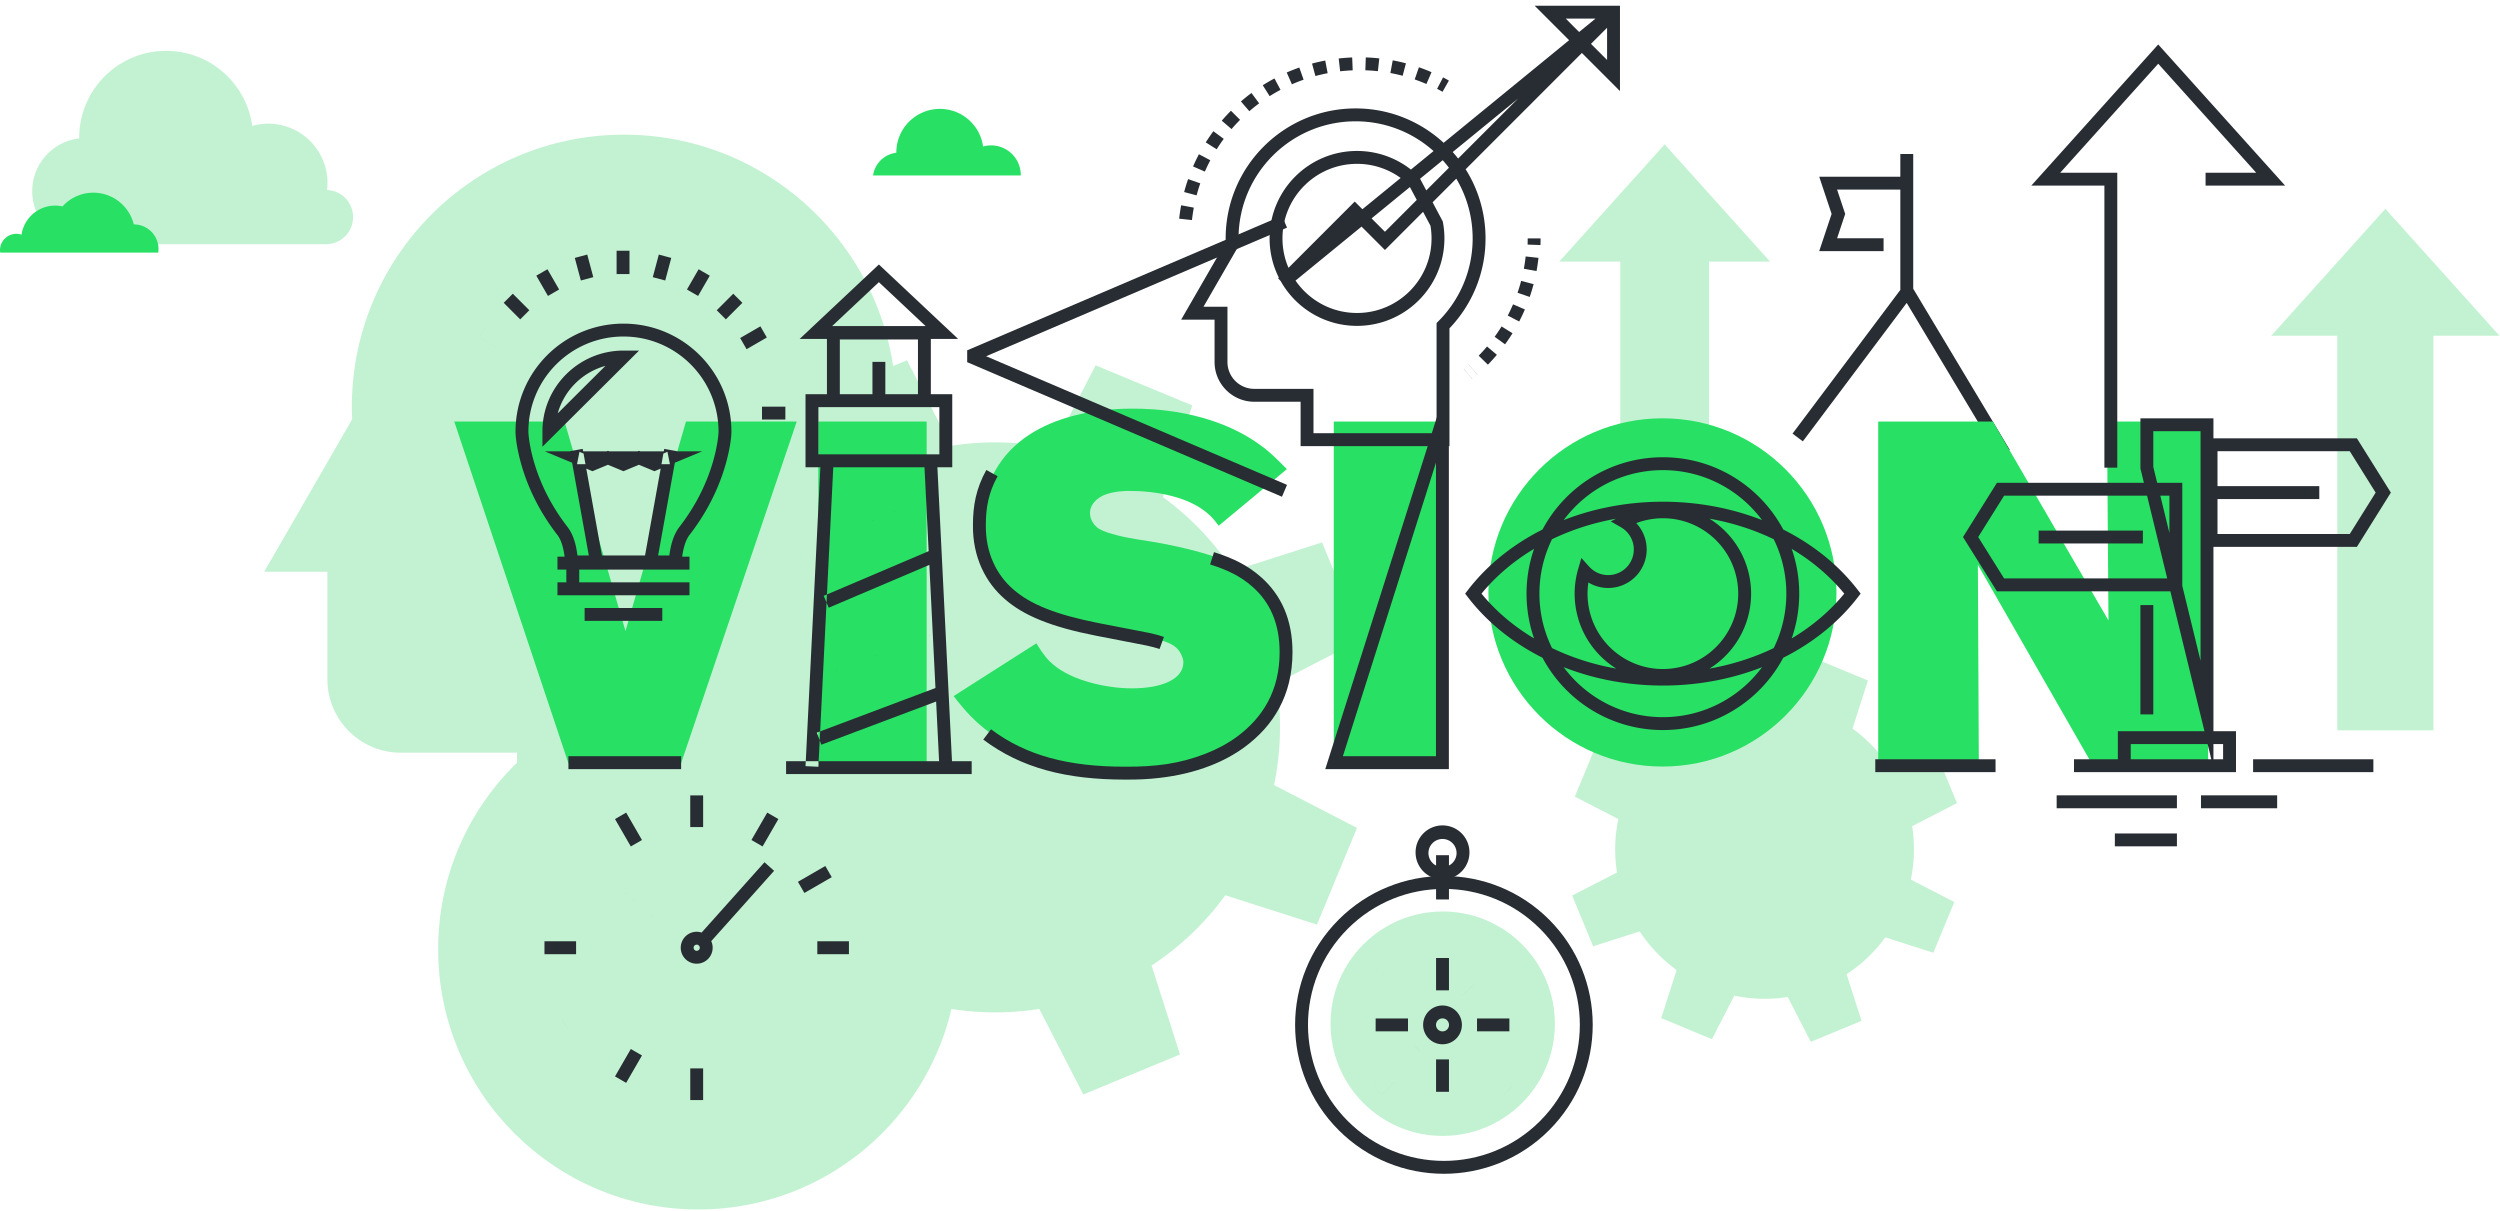 <svg xmlns="http://www.w3.org/2000/svg" width="417" height="202" viewBox="0 0 417 202">
    <g fill="none" fill-rule="evenodd">
        <path fill="#C3F2D2" d="M54.555 31.689c.044-.386.073-.774.073-1.172 0-5.46-4.423-9.887-9.882-9.887-.926 0-1.821.137-2.672.375-.968-7.07-7.025-12.521-14.362-12.521-8.01 0-14.502 6.497-14.502 14.506v.097c-4.41.504-7.836 4.246-7.836 8.794 0 4.89 3.96 8.854 8.85 8.854h39.803c.001-.006.005-.012.007-.02.127.011.253.02.382.02a4.525 4.525 0 0 0 .139-9.046M136.218 148.163V99.962c8.197-8.22 13.263-19.559 13.263-32.08 0-25.081-20.32-45.42-45.395-45.42-25.071 0-45.4 20.339-45.4 45.42 0 .688.024 1.37.054 2.053l-6.338 10.99-8.338 14.444H54.61V113.3c0 6.764 5.477 12.249 12.239 12.249h19.389v22.613"/>
        <path fill="#C3F2D2" d="M219.665 154.221l6.685-16.13-13.836-7.139a47.349 47.349 0 0 0 .418-16.993l14.263-7.348-6.676-16.132-14.825 4.74a47.282 47.282 0 0 0-11.718-12.302l4.89-15.293-16.122-6.685-7.134 13.84a47.198 47.198 0 0 0-16.983-.416l-7.343-14.266-16.128 6.673 4.737 14.831a47.239 47.239 0 0 0-12.295 11.726l-15.283-4.894-6.686 16.13 13.837 7.138a47.201 47.201 0 0 0-.415 16.989l-14.264 7.35 6.673 16.133 14.823-4.736a47.187 47.187 0 0 0 11.722 12.3l-4.893 15.291 16.12 6.687 7.136-13.843a47.265 47.265 0 0 0 16.982.42l7.345 14.27 16.128-6.679-4.738-14.831a47.254 47.254 0 0 0 12.297-11.725l15.283 4.894M322.478 158.917l3.505-8.459-7.255-3.743c.62-2.986.676-6 .219-8.91l7.48-3.854-3.501-8.46-7.773 2.486a24.826 24.826 0 0 0-6.146-6.451l2.564-8.019-8.453-3.507-3.741 7.259a24.763 24.763 0 0 0-8.907-.219l-3.85-7.48-8.458 3.499 2.484 7.777a24.763 24.763 0 0 0-6.448 6.148l-8.013-2.565-3.507 8.458 7.257 3.743c-.621 2.986-.679 6-.218 8.908l-7.48 3.855 3.499 8.46 7.774-2.483a24.747 24.747 0 0 0 6.147 6.45l-2.566 8.018 8.454 3.506 3.74-7.258c2.986.62 5.999.678 8.907.22l3.85 7.483 8.457-3.502-2.484-7.778c2.47-1.62 4.66-3.69 6.449-6.149l8.014 2.567"/>
        <path fill="#282D33" fill-rule="nonzero" d="M300.713 73.618l-1.72-1.29 19.242-25.65 16.984 28.343-1.844 1.106-15.34-25.6-17.322 23.091zm2.732-44.138h14.979v2.15h-11.996l1.351 4.054-1.351 4.056h7.753v2.15h-10.736l2.069-6.206-2.069-6.204zm15.68 20.085h-2.15V25.688h2.15v23.877z"/>
        <path fill="#C3F2D2" d="M388.362 45.413l-9.515 10.584h11.014v65.817h16.032V55.997h11.015l-19.03-21.169-9.516 10.585M268.876 33.853l-8.788 9.777h10.173v48.335h14.808V43.63h10.175l-17.578-19.555-8.79 9.778"/>
        <path fill="#28E064" d="M348.868 127.302l-18.96-33.097.161 33.097h-16.782v-56.99h19.123l19.283 33.177-.243-33.177h16.863v56.99h-19.445"/>
        <path fill="#282D33" fill-rule="nonzero" d="M338.818 30.962L359.99 7.414l21.17 23.548h-13.27v-2.15h8.445l-16.345-18.183-16.346 18.182h9.518v49.191h-2.15v-47.04z"/>
        <path fill="#28E064" d="M306.323 98.817c0 16.04-12.996 29.043-29.029 29.043-16.032 0-29.029-13.003-29.029-29.043s12.997-29.043 29.03-29.043c16.032 0 29.028 13.003 29.028 29.043"/>
        <path fill="#C3F2D2" d="M116.466 201.741c23.958 0 43.382-19.432 43.382-43.402 0-23.971-19.424-43.404-43.382-43.404-23.96 0-43.384 19.433-43.384 43.404 0 23.97 19.423 43.402 43.384 43.402"/>
        <path fill="#282D33" fill-rule="nonzero" d="M115.133 132.677h2.15v5.277h-2.15v-5.277zm2.15 0v5.277h-2.15v-5.277h2.15zm10.69 2.866l1.862 1.075-2.637 4.57-1.861-1.076 2.637-4.57zm1.862 1.075l-2.637 4.57-1.861-1.076 2.637-4.57 1.861 1.076zm7.826 7.83l1.075 1.863-4.567 2.638-1.075-1.862 4.567-2.639zm1.075 1.863l-4.567 2.638-1.075-1.862 4.567-2.639 1.075 1.863zm2.865 10.696v2.15h-5.274v-2.15h5.274zm0 2.15h-5.274v-2.15h5.274v2.15zm-2.863 10.696l-1.075 1.863-4.57-2.64 1.076-1.863 4.569 2.64zm-1.075 1.863l1.075-1.863-4.57-2.64-1.074 1.863 4.569 2.64zm-7.828 7.83l-1.861 1.075-2.637-4.57 1.861-1.075 2.637 4.57zm-1.861 1.075l1.861-1.075-2.637-4.57-1.861 1.075 2.637 4.57zm-10.691 2.866v-5.277h-2.149v5.277h2.149zm-2.15 0h2.15v-5.277h-2.149v5.277zm-10.691-2.866l2.638-4.57-1.861-1.075-2.639 4.57 1.862 1.075zm-1.862-1.076l1.862 1.076 2.638-4.57-1.861-1.075-2.639 4.57zm-7.825-7.83l4.569-2.637-1.075-1.863-4.568 2.638 1.074 1.863zm-1.074-1.862l4.568-2.638 1.075 1.863-4.569 2.638-1.074-1.863zm-2.865-10.695v-2.151h5.275v2.15h-5.275zm0-2.151h5.275v2.15h-5.275v-2.15zm2.864-10.696l4.568 2.639 1.075-1.862-4.568-2.64-1.075 1.863zm1.075-1.863l4.568 2.64-1.075 1.862-4.568-2.64 1.075-1.862zm7.826-7.83l1.862-1.075 2.636 4.571-1.861 1.075-2.637-4.571zm1.862-1.075l2.636 4.571-1.861 1.075-2.637-4.571 1.862-1.075zm9.78 20.763a2.662 2.662 0 0 1 3.76-.21 2.662 2.662 0 1 1-3.549 3.972 2.665 2.665 0 0 1-.21-3.762zm1.645 2.159a.513.513 0 1 0 .683-.766.513.513 0 0 0-.683.766zm11.648-14.646l1.602 1.433-11.05 12.362-1.602-1.434 11.05-12.361zm1.602 1.433l-11.05 12.362-1.602-1.434 11.05-12.361 1.602 1.433zm-25.195 3.271l10.881 9.736 1.433-1.603-10.881-9.736-1.433 1.603zm1.433-1.603l10.881 9.736-1.433 1.603-10.88-9.736 1.432-1.603z"/>
        <path fill="#28E064" d="M113.608 127.302H94.81l-19.04-56.99h18.395l10.167 34.953 10.085-34.953h18.476l-19.284 56.99M136.492 127.302h18.073v-56.99h-18.073zM207.471 123.455c-7.341 5.409-16.943 5.247-19.364 5.247-8.31 0-16.216-1.372-22.993-6.458-2.582-1.937-4.115-3.631-6.052-6.134l13.797-8.799c1.21 1.938 1.937 2.825 2.744 3.47 3.227 2.827 9.196 4.037 13.15 4.037 5.084 0 8.634-1.534 8.634-4.359 0-.645-.323-1.13-.404-1.372-.404-.807-1.05-1.534-2.743-2.099-2.017-.727-5.648-1.21-10.731-2.26-7.826-1.534-12.022-3.471-14.765-5.893-1.775-1.533-5.002-5.328-4.921-11.543 0-1.534.08-5.005 2.097-8.637 5.81-10.655 20.897-10.494 23.076-10.494 2.904 0 13.15.162 21.3 6.135 1.774 1.292 2.823 2.421 4.356 3.955l-11.376 9.445c-.726-.969-1.13-1.453-1.614-1.856-3.307-3.068-9.036-3.957-13.311-3.957-.404 0-2.583 0-4.277.728-.324.16-2.26 1.049-2.26 2.986 0 1.05.646 2.018 1.453 2.583 1.452.888 4.84 1.534 6.374 1.776 2.017.323 7.342 1.049 12.99 2.906 3.55 1.13 12.344 4.278 12.344 15.66 0 8.475-5.003 13.077-7.504 14.933"/>
        <path fill="#282D33" fill-rule="nonzero" d="M201.844 94.146l.652-2.05c3.176 1.011 5.602 2.17 7.892 4.207 3.316 2.95 5.201 7.05 5.201 12.478 0 7.258-3.228 12.3-7.94 15.799-1.745 1.285-3.682 2.324-5.78 3.141-2.68 1.044-5.524 1.692-8.463 2.032-1.995.23-3.508.287-5.54.283h-.22c-9.768 0-17.284-1.904-23.638-6.673l1.29-1.72c5.93 4.45 13.006 6.242 22.349 6.242h.223c4.802.009 8.824-.456 13.22-2.168 1.927-.75 3.698-1.7 5.28-2.867 4.213-3.126 7.07-7.589 7.07-14.069 0-4.806-1.618-8.324-4.48-10.871-2.016-1.793-4.203-2.837-7.116-3.764zm-7.7 12.09l-.73 2.023c-.522-.189-1.205-.372-2.115-.573-1.002-.22-6.644-1.27-8.457-1.644-7.525-1.474-12.143-3.381-15.26-6.134-3.12-2.694-5.365-6.922-5.294-12.357 0-3.211.512-6.062 2.232-9.16l1.88 1.045c-1.51 2.718-1.963 5.236-1.963 8.13-.062 4.755 1.878 8.407 4.558 10.722 2.796 2.468 7.077 4.236 14.27 5.646 1.79.37 7.452 1.422 8.495 1.652.993.219 1.758.424 2.383.65z"/>
        <path fill="#28E064" d="M222.472 127.302h18.071v-56.99h-18.071z"/>
        <path fill="#282D33" fill-rule="nonzero" d="M113.61 126.138v2.15H94.812v-2.15h18.798zm0 2.15H94.812v-2.15h18.798v2.15zm110.383-2.15h15.529v-48.97l-15.529 48.97zm17.678 2.15h-20.615l20.615-65.01v65.01zM297.96 99.02c0-11.377-9.22-20.601-20.593-20.601-11.371 0-20.59 9.224-20.59 20.6 0 11.38 9.218 20.604 20.59 20.604 11.374 0 20.593-9.224 20.593-20.603zm2.15 0c0 12.566-10.182 22.753-22.743 22.753-12.559 0-22.74-10.187-22.74-22.753 0-12.565 10.182-22.752 22.74-22.752 12.56 0 22.743 10.187 22.743 22.752zm-24.3-14.641c8.082-.86 15.331 4.998 16.19 13.084.861 8.085-4.993 15.337-13.074 16.199-8.083.86-15.332-4.997-16.193-13.083a14.684 14.684 0 0 1 .503-5.657l.539-1.855 1.292 1.436a4.259 4.259 0 0 0 3.63 1.398 4.276 4.276 0 0 0 3.799-4.704 4.262 4.262 0 0 0-2.131-3.256l-1.679-.96 1.702-.92a14.655 14.655 0 0 1 5.423-1.682zm-10.94 15.972c.736 6.905 6.926 11.906 13.828 11.172 6.901-.735 11.9-6.928 11.165-13.833-.734-6.905-6.924-11.907-13.825-11.173a12.477 12.477 0 0 0-3.106.74 6.426 6.426 0 0 1-4.008 10.782 6.386 6.386 0 0 1-3.983-.881 12.515 12.515 0 0 0-.07 3.193zm12.498-16.664c13.314 0 25.471 5.6 32.48 14.676l.507.657-.508.657c-7.008 9.077-19.165 14.676-32.479 14.676s-25.471-5.6-32.478-14.676l-.507-.657.507-.657c7.007-9.076 19.165-14.676 32.478-14.676zm0 2.15c-12.338 0-23.591 5.036-30.254 13.183 6.663 8.147 17.916 13.183 30.254 13.183 12.339 0 23.592-5.036 30.256-13.183-6.664-8.147-17.918-13.182-30.256-13.182zM94.331 94.806l-.067-1.003c-.131-1.944-.548-3.585-1.268-4.545-2.896-3.729-4.827-7.65-5.969-11.533-.722-2.455-1.04-4.64-1.04-5.727 0-9.954 8.058-18.016 18.006-18.016 9.95 0 18.008 8.062 18.008 18.016 0 1.08-.322 3.273-1.045 5.73-1.144 3.884-3.075 7.804-5.957 11.517-.735.976-1.161 2.619-1.305 4.565l-.074.996H94.331zm17.317-2.15c.237-1.897.745-3.523 1.643-4.717 2.72-3.505 4.532-7.183 5.603-10.819.383-1.302.645-2.516.805-3.607.103-.702.152-1.29.152-1.515 0-8.766-7.096-15.866-15.858-15.866-8.761 0-15.857 7.1-15.857 15.866 0 .228.049.814.151 1.516.159 1.09.42 2.303.803 3.605 1.068 3.634 2.88 7.313 5.615 10.834.887 1.184 1.386 2.808 1.611 4.703h15.332zM93.033 68.943l7.949-7.913c-3.846 1.058-6.888 4.089-7.949 7.913zm-2.555 2.99c0-7.404 6.072-13.458 13.515-13.458h2.604L90.477 74.52v-2.587zm10.071 21.56l-3.352-18.62-2.116.382 3.353 18.619 2.115-.381zm-2.115.381l2.115-.381-3.352-18.62-2.116.382 3.353 18.619zm11.122 0l3.352-18.619-2.116-.381-3.352 18.62 2.116.38zm-2.116-.38l2.116.38 3.352-18.619-2.116-.381-3.352 18.62zm-8.615-14.898l-7.96-3.315h26.264l-7.97 3.315-2.586-1.075-2.584 1.075-2.582-1.075-2.582 1.075zm10.746-2.157h-.825l.412-.172.413.172zm1.76-1.075l.413 2.068h-15.5l.413-2.068 2.168.903 2.582-1.075 2.582 1.075 2.583-1.075 2.586 1.075 2.173-.903zm-6.93 1.075h-.825l.413-.172.413.172zm-5.163 0h-.826l.413-.172.413.172zm-6.254 18.566v-2.15h22.02v2.15h-22.02zm0-2.15h22.02v2.15h-22.02v-2.15zm0 6.43v-2.151h22.02v2.15h-22.02zm0-2.151h22.02v2.15h-22.02v-2.15zm4.531 6.431v-2.15h12.957v2.15H97.515zm0-2.15h12.957v2.15H97.515v-2.15zm-.901-2.764h-2.15v-4.494h2.15v4.494zm-2.15 0v-4.494h2.15v4.494h-2.15zm8.384-56.834h2.15v3.9h-2.15v-3.9zm2.15 0v3.9h-2.15v-3.9h2.15zm-9.122 1.201l2.076-.557 1.01 3.769-2.077.556-1.01-3.768zm2.076-.557l1.01 3.769-2.077.556-1.01-3.768 2.077-.557zm-8.5 3.523l1.863-1.075 1.948 3.379-1.862 1.075-1.948-3.38zm1.863-1.075l1.948 3.379-1.862 1.075-1.948-3.38 1.862-1.074zm-7.3 5.603l1.52-1.52 2.758 2.758-1.52 1.521-2.757-2.76zm1.52-1.52l2.758 2.758-1.52 1.521-2.757-2.76 1.52-1.52zm-5.6 7.301l3.377 1.95 1.075-1.862-3.378-1.95-1.074 1.862zm1.074-1.862l3.378 1.95-1.075 1.863-3.377-1.95 1.074-1.863zm-3.521 8.503l3.767 1.01.556-2.077-3.767-1.01-.556 2.077zm.556-2.077l3.767 1.01-.556 2.077-3.767-1.01.556-2.077zm-1.2 9.126h3.899v-2.15h-3.899v2.15zm0-2.15h3.899v2.15h-3.9l.001-2.15zm54.155.001v2.15h-3.898v-2.15H131zm0 2.15h-3.898v-2.15H131v2.15zm-1.2-9.124l.556 2.077-3.767 1.009-.556-2.078 3.767-1.008zm.556 2.077l-.556-2.077-3.767 1.008.556 2.078 3.767-1.009zm-3.521-8.505l1.075 1.862-3.375 1.952-1.075-1.863 3.375-1.95zm1.075 1.862l-3.375 1.952-1.075-1.863 3.375-1.95 1.075 1.861zm-5.6-7.301l1.52 1.52-2.756 2.759-1.52-1.521 2.756-2.758zm1.52 1.52l-2.756 2.759-1.52-1.521 2.756-2.758 1.52 1.52zm-7.298-5.603l1.862 1.075-1.95 3.378-1.861-1.075 1.949-3.378zm1.862 1.075l-1.95 3.378-1.861-1.075 1.949-3.378 1.862 1.075zm-8.5-3.522l2.076.557-1.008 3.767-2.077-.556 1.009-3.768zm2.076.557l-1.008 3.767-2.077-.556 1.009-3.768 2.076.557zM198.82 36.71l-2.136-.236c.083-.751.194-1.496.332-2.235l2.113.396a28.1 28.1 0 0 0-.308 2.075zm.773-4.124l-2.077-.553c.193-.729.414-1.45.662-2.16l2.03.708a27.91 27.91 0 0 0-.615 2.005zm1.38-3.963l-1.97-.858c.3-.692.627-1.371.979-2.037l1.9 1.003c-.326.62-.63 1.25-.909 1.892zm1.967-3.725l-1.82-1.144c.4-.638.825-1.26 1.272-1.867l1.73 1.276a28.2 28.2 0 0 0-1.182 1.735zm2.48-3.367l-1.63-1.401a30.459 30.459 0 0 1 1.532-1.658l1.523 1.517c-.494.496-.969 1.01-1.424 1.542zm2.97-2.982l-1.405-1.627c.57-.492 1.157-.964 1.761-1.412l1.281 1.727c-.561.417-1.107.854-1.637 1.312zm3.386-2.512l-1.147-1.818c.636-.403 1.288-.78 1.952-1.134l1.01 1.899c-.618.328-1.223.68-1.815 1.053zm3.714-1.974l-.863-1.97c.69-.302 1.39-.578 2.101-.828l.713 2.029c-.66.232-1.31.489-1.95.77zm3.92-1.38l-.561-2.077c.725-.196 1.46-.366 2.2-.507l.404 2.112a27.91 27.91 0 0 0-2.043.471zm4.127-.79l-.244-2.137a30.454 30.454 0 0 1 2.251-.173l.086 2.15c-.702.027-1.4.08-2.093.16zm4.204-.167l.073-2.149c.755.026 1.506.08 2.253.16l-.232 2.138a28.34 28.34 0 0 0-2.094-.149zm4.175.454l.391-2.114c.742.137 1.477.302 2.204.494l-.548 2.08a27.923 27.923 0 0 0-2.047-.46zm4.055 1.072l.704-2.032c.712.247 1.414.52 2.105.82l-.854 1.973a27.907 27.907 0 0 0-1.955-.761zM239.707 14.813l.996-1.906c.325.17.65.348.975.533l-1.062 1.87a29.607 29.607 0 0 0-.91-.497zm15.113 24.948h2.15c0 .374-.007.745-.02 1.114l-2.148-.077c.012-.344.018-.69.018-1.037zM254.48 42.775l2.137.235a30.26 30.26 0 0 1-.325 2.206l-2.113-.392a28.11 28.11 0 0 0 .301-2.049zm-.754 4.073l2.079.547c-.19.72-.406 1.432-.647 2.135l-2.033-.7c.225-.652.425-1.313.6-1.982zm-1.348 3.916l1.975.85a30.154 30.154 0 0 1-.955 2.015l-1.907-.993c.319-.613.615-1.237.887-1.872zm-1.918 3.687l1.828 1.131c-.391.633-.806 1.25-1.242 1.852l-1.74-1.263c.406-.56.79-1.133 1.154-1.72zm-2.423 3.342l1.643 1.386a30.43 30.43 0 0 1-1.498 1.65l-1.537-1.502a28.28 28.28 0 0 0 1.392-1.534z"/>
        <path fill="#282D33" fill-rule="nonzero" d="M244.972 60.842c-.258.228-.521.452-.789.673l.683.83.697.818.818-.697-.698-.818-.711-.806zm1.423 1.612a31.63 31.63 0 0 1-.846.721l-1.38-1.648.817-.697 1.41 1.624zm-11.439-31.66a12.379 12.379 0 0 0-8.608-3.464c-6.865 0-12.431 5.57-12.431 12.438s5.566 12.437 12.43 12.437c6.867 0 12.433-5.569 12.433-12.437 0-.717-.06-1.423-.178-2.114l-3.646-6.86zm5.731 6.31c.161.87.242 1.76.242 2.664 0 8.056-6.528 14.587-14.581 14.587-8.052 0-14.58-6.531-14.58-14.587 0-8.056 6.528-14.589 14.58-14.589 3.88 0 7.523 1.525 10.233 4.197l.117.115 3.96 7.45.03.163zm1.083 37.31h-24.83v-7.4h-7.722a6.63 6.63 0 0 1-6.628-6.633v-7.062h-5.573l7.435-12.886a19.656 19.656 0 0 1-.012-.663c0-11.974 9.705-21.685 21.674-21.685 11.97 0 21.674 9.71 21.674 21.685a21.615 21.615 0 0 1-6.018 14.996v19.648zm-2.15-20.53l.314-.316a19.468 19.468 0 0 0 5.704-13.798c0-10.787-8.74-19.535-19.524-19.535-10.782 0-19.525 8.748-19.525 19.535 0 .267.007.546.022.886l.014.312-5.885 10.2h4v9.213a4.48 4.48 0 0 0 4.478 4.482h9.871v7.4h20.531v-18.38zm-14.043-17.615l.45-.368h.703l-.76.76-.393-.392zm42.88-35.07l1.44 1.594-38.89 38.908-5.037-5.04-11.263 11.27-1.44-1.594 12.31-10.068-.367-.368h.817L268.457 1.2zm-37.45 37.46l22.198-22.208-24.428 19.978 2.23 2.23zm-16.38 9.343l-1.44-1.592 12.783-12.79 2.807 2.81-14.15 11.572zm55.584-32.808L255.981.957h14.23v14.237zm-2.15-12.086h-6.891l6.892 6.895V3.108zM156.198 114.697l.757 2.013-19.957 7.506-.756-2.013 19.956-7.506zm.757 2.013l-19.957 7.506-.756-2.013 19.956-7.506.757 2.013zm-1.99-24.803l.84 1.98-17.573 7.479-.841-1.98 17.573-7.479zm.84 1.98l-17.573 7.479-.841-1.98 17.573-7.479.842 1.98zm-17.27-4.06l16.968-7.22-.841-1.978-16.968 7.22.841 1.979zm-.841-1.978l16.968-7.22.841 1.979-16.968 7.22-.841-1.98zm-.318 24.815l19.2-7.22-.755-2.014-19.201 7.221.756 2.013zm-.756-2.013l19.2-7.221.757 2.013-19.201 7.221-.756-2.013zm17.56-33.22l2.147-.108 2.507 50.468-2.147.106-2.507-50.467zm2.147-.108l2.507 50.468-2.147.106-2.507-50.467 2.147-.107zm-19.818 50.574l2.506-50.467-2.146-.106-2.507 50.467 2.147.106zm-2.147-.106l2.147.106 2.506-50.467-2.146-.106-2.507 50.467zm-.001-49.857V65.755h24.475v12.18H134.36zm22.326-2.15v-7.878h-20.177v7.878h20.177zm-18.754-7.878V54.473h17.331v13.433h-17.33zm15.182-2.15v-9.132h-13.032v9.131h13.032zm1.274-11.371l-7.79-7.319-7.79 7.319h15.58zm-7.79-10.269l13.22 12.42h-26.44l13.22-12.42zm-15.48 85.004v-2.15h30.959v2.15h-30.958zm0-2.15h30.959v2.15h-30.958v-2.15zm16.555-59.93h-2.15v-6.685h2.15v6.685zm-2.15 0v-6.685h2.15v6.685h-2.15z"/>
        <path fill="#282D33" fill-rule="nonzero" d="M214.675 80.877l-.844 1.978-52.505-22.444v-1.978L213.83 35.99l.845 1.977-50.19 21.455zM256.876 186.992c8.855-8.857 8.855-23.22 0-32.079-8.854-8.859-23.209-8.859-32.063 0-8.854 8.86-8.854 23.221 0 32.08 8.854 8.859 23.209 8.859 32.063 0zm-33.583 1.521c-9.693-9.698-9.693-25.422 0-35.12 9.694-9.7 25.41-9.7 35.103 0 9.694 9.699 9.694 25.423 0 35.12-9.694 9.7-25.41 9.7-35.103 0z"/>
        <path fill="#C3F2D2" d="M253.874 183.988c-7.307 7.31-19.153 7.31-26.46 0-7.307-7.31-7.307-19.162 0-26.473 7.307-7.31 19.153-7.31 26.46 0 7.306 7.31 7.307 19.163 0 26.473"/>
        <path fill="#282D33" fill-rule="nonzero" d="M241.377 170.185a1.083 1.083 0 1 0-1.532 1.533 1.083 1.083 0 1 0 1.532-1.533zm-3.052 3.054a3.236 3.236 0 0 1-.001-4.575 3.232 3.232 0 0 1 4.573 0 3.236 3.236 0 0 1 0 4.575 3.231 3.231 0 0 1-4.572 0zm7.117-5.6l6.869-6.873-1.52-1.52-6.87 6.872 1.52 1.52zm-1.52-1.52l6.869-6.874 1.52 1.52-6.87 6.874-1.52-1.52zm-13.491 16.538l6.868-6.872-1.52-1.52-6.868 6.871 1.52 1.521zm-1.52-1.52l6.869-6.873 1.52 1.521-6.87 6.872-1.52-1.52zm15.01-5.352l6.87 6.872 1.52-1.52-6.87-6.873-1.52 1.521zm1.52-1.52l6.87 6.871-1.52 1.521-6.87-6.872 1.52-1.52zm-16.53-13.5l6.869 6.874 1.52-1.52-6.87-6.874-1.52 1.52zm1.52-1.52l6.869 6.873-1.52 1.52-6.87-6.872 1.52-1.52zm15.937 12.782v-2.15h5.398v2.15h-5.398zm0-2.15h5.398v2.15h-5.398v-2.15zm-16.91 2.15v-2.15h5.396v2.15h-5.397zm0-2.15h5.396v2.15h-5.397v-2.15zm10.078 6.835h2.15v5.399h-2.15v-5.4zm2.15 0v5.399h-2.15v-5.4h2.15zm-2.15-16.92h2.15v5.4h-2.15v-5.4zm2.15 0v5.4h-2.15v-5.4h2.15zm0-9.765h-2.15v-7.38h2.15v7.38zm-2.15 0v-7.38h2.15v7.38h-2.15zm3.419-7.74a2.344 2.344 0 1 0-4.689-.001 2.344 2.344 0 0 0 4.689.002zm2.15 0a4.494 4.494 0 0 1-8.986 0 4.494 4.494 0 1 1 8.985 0zm89.177-59.608l-4.318 6.902 4.318 6.901h27.574V82.68h-27.574zm29.724 15.954H333.09l-5.662-9.052 5.662-9.053h30.915v18.105zm3.046 11.578V71.925h-7.881v5.956l7.88 32.33zm-10.03-40.437h12.18v58.33l-12.18-49.965v-8.365zm2.149 49.384h-2.15v-18.232h2.15v18.232zm-2.15 0v-18.232h2.15v18.232h-2.15zm-3.761 9.637v-6.834h19.704v6.834H353.26zm17.554-2.15v-2.534h-15.405v2.533h15.405zm-.934-37.577h22.062l4.317-6.902-4.317-6.901H369.88v13.803zm23.253-15.954l5.662 9.052-5.662 9.053H367.73V73.114h25.403zm-24.328 10.128v-2.15h18.055v2.15h-18.055zm0-2.15h18.055v2.15h-18.055v-2.15zm-28.756 9.564v-2.15h17.387v2.15h-17.387zm0-2.15h17.387v2.15h-17.387v-2.15zm35.768 40.289v-2.15h20.062v2.15h-20.062zm0-2.15h20.062v2.15h-20.062v-2.15zm-63.02 2.15v-2.15h20.061v2.15h-20.062zm0-2.15h20.061v2.15h-20.062v-2.15zm33.144 2.15v-2.15h20.062v2.15h-20.062zm0-2.15h20.062v2.15h-20.062v-2.15zm-2.891 8.171v-2.15h20.06v2.15h-20.06zm0-2.15h20.06v2.15h-20.06v-2.15zm9.708 8.506v-2.15h10.353v2.15h-10.353zm0-2.15h10.353v2.15h-10.353v-2.15zm14.366-4.206v-2.15h12.706v2.15h-12.706zm0-2.15h12.706v2.15h-12.706v-2.15z"/>
        <path fill="#28E064" d="M.04 42.133c-.019-.13-.04-.258-.04-.393a2.743 2.743 0 0 1 2.742-2.743c.299 0 .582.06.85.149.405-2.743 2.76-4.852 5.614-4.852.419 0 .826.049 1.218.135a6.928 6.928 0 0 1 5.147-2.29c3.264 0 5.997 2.255 6.744 5.29h.013a4.114 4.114 0 0 1 4.113 4.116c0 .2-.02.395-.047.588H.04M145.628 29.272h24.636c0-.023.004-.044.004-.067a4.954 4.954 0 0 0-4.953-4.956c-.464 0-.913.068-1.338.188-.486-3.543-3.523-6.276-7.199-6.276a7.271 7.271 0 0 0-7.27 7.271v.049a4.436 4.436 0 0 0-3.88 3.791"/>
    </g>
</svg>
